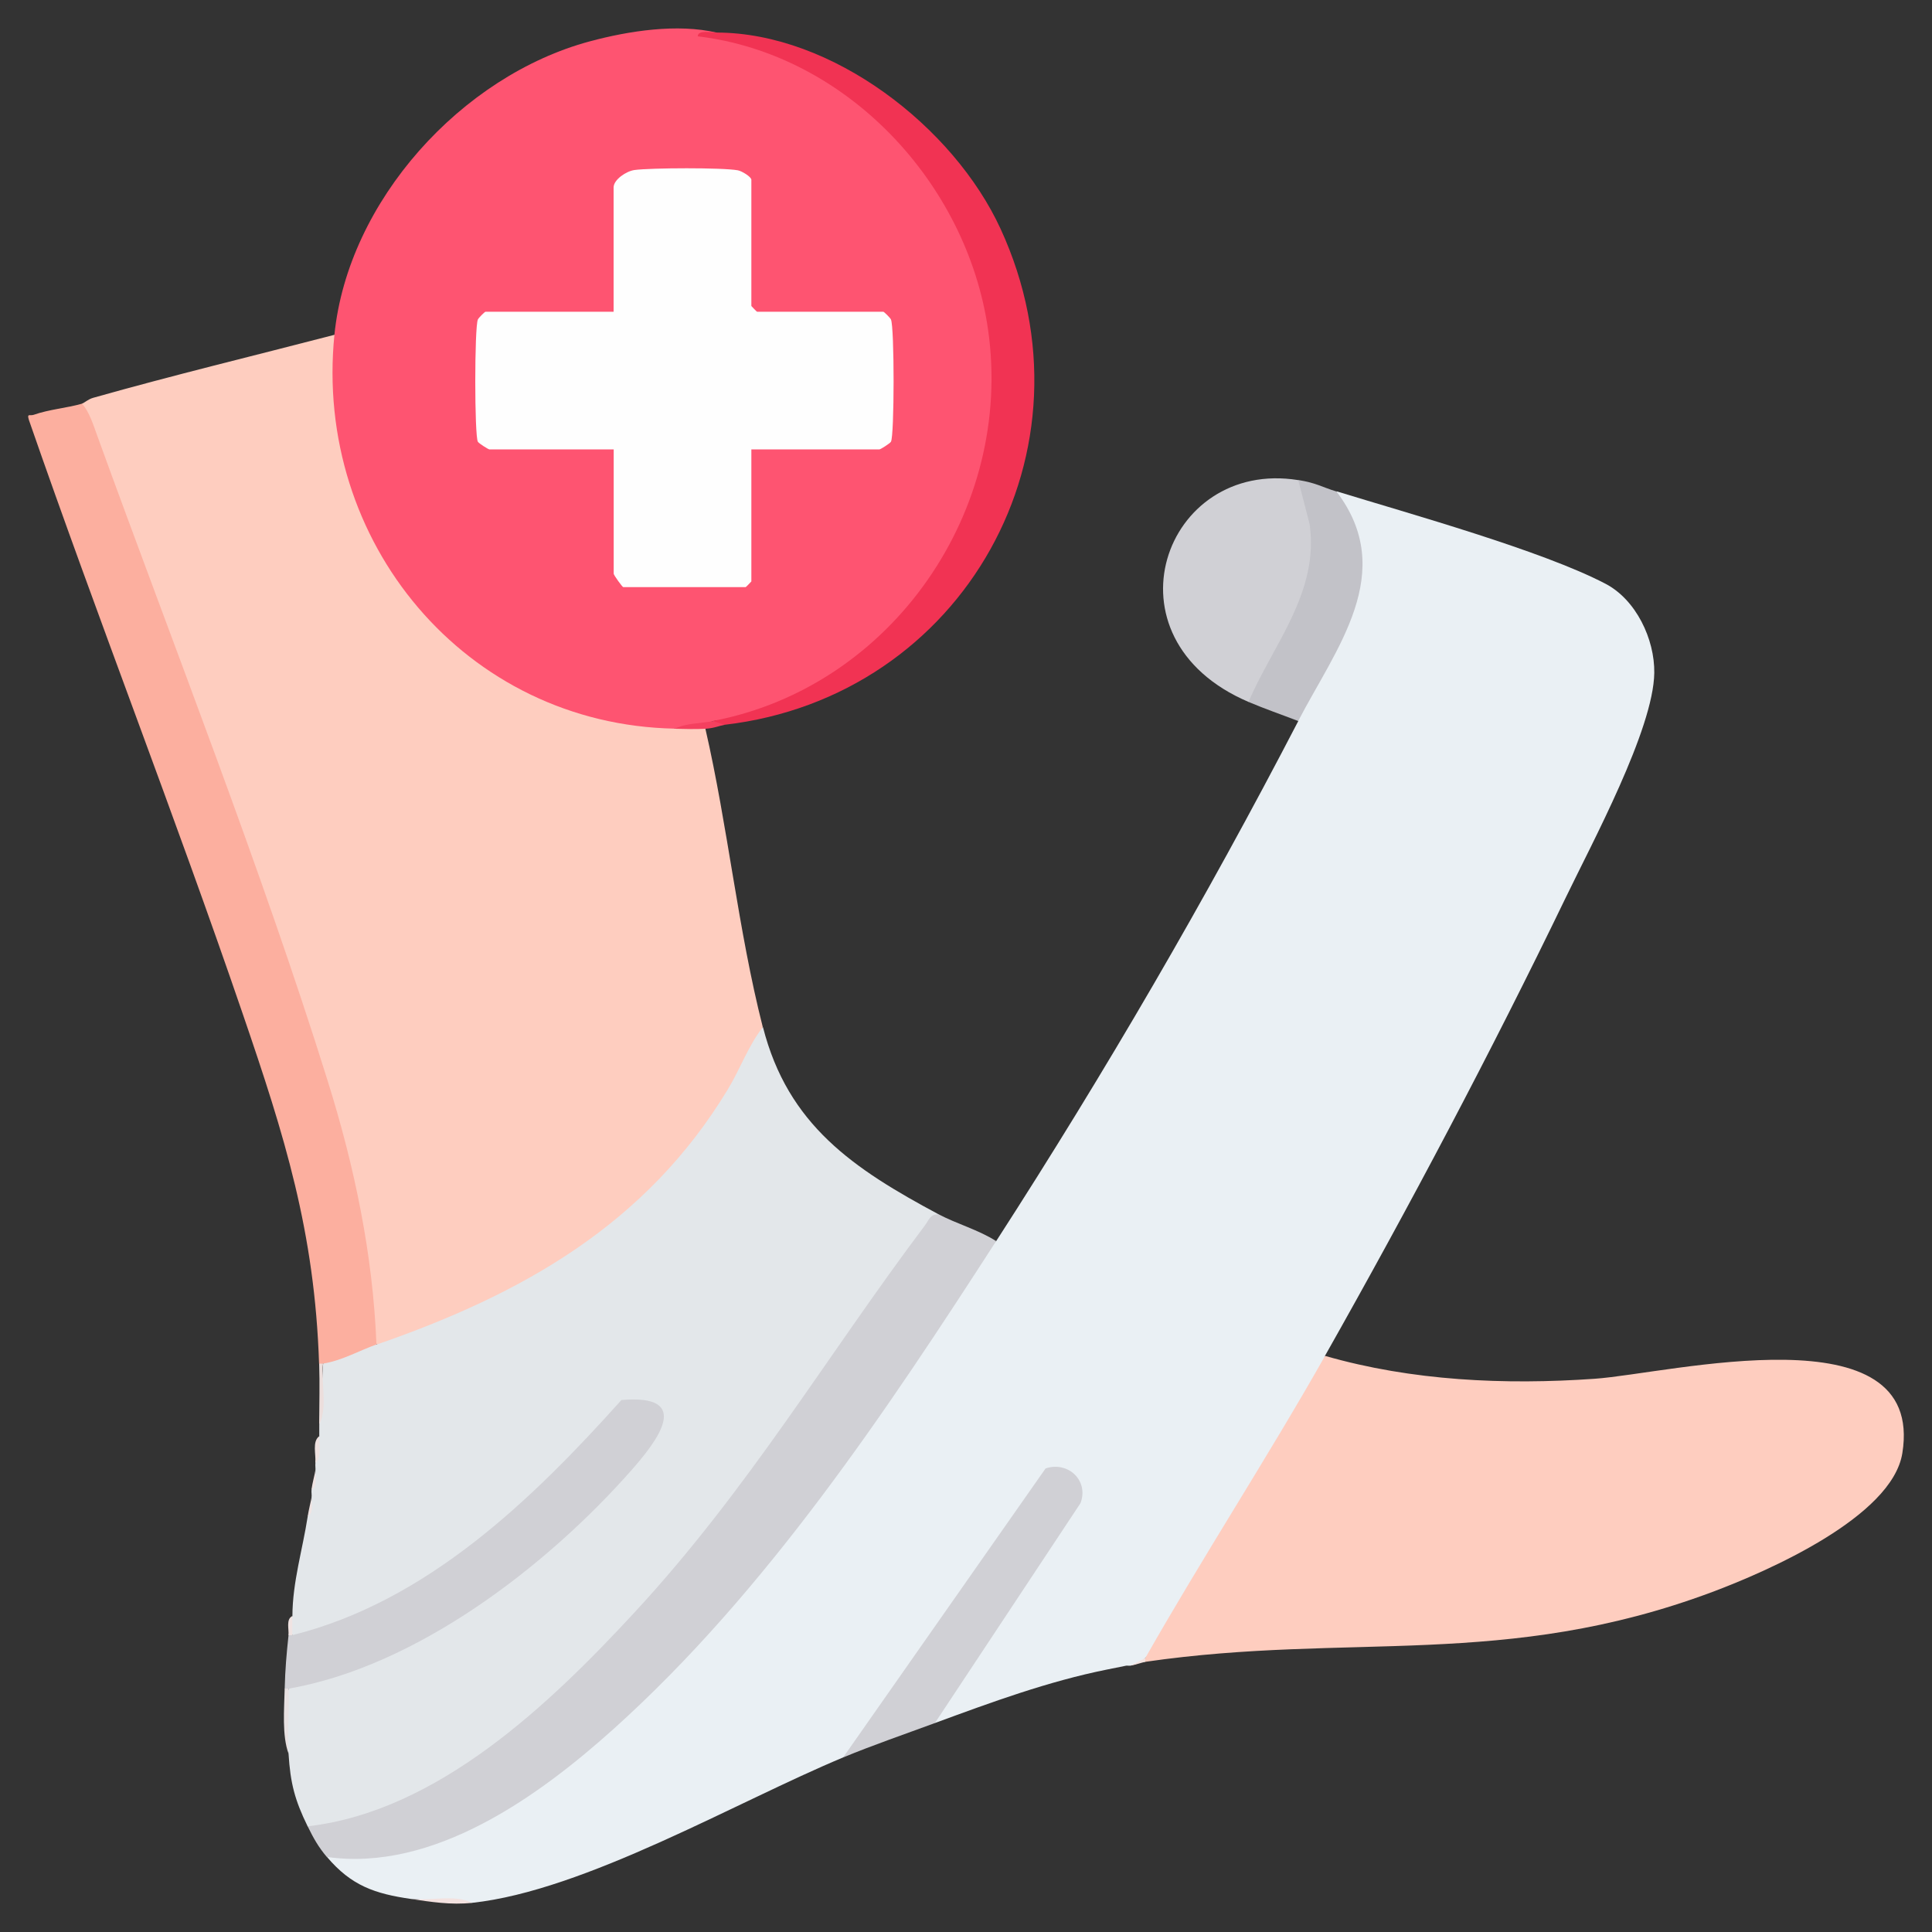 <?xml version="1.0" encoding="UTF-8"?>
<svg id="Layer_14" data-name="Layer 14" xmlns="http://www.w3.org/2000/svg" viewBox="0 0 200 200">
  <rect x="0" y="0" width="200" height="200" fill="#333333" stroke="none"/>
  <defs>
    <style>
      .cls-1 {
        fill: #f4405f;
      }

      .cls-2 {
        fill: #fe5471;
      }

      .cls-3 {
        fill: #d0d0d5;
      }

      .cls-4 {
        fill: #f13353;
      }

      .cls-5 {
        fill: #e3e7ea;
      }

      .cls-6 {
        fill: #fecdbf;
      }

      .cls-7 {
        fill: #c2c2c8;
      }

      .cls-8 {
        fill: #efe2e0;
      }

      .cls-9 {
        fill: #f4e3e0;
      }

      .cls-10 {
        fill: #f0e4e3;
      }

      .cls-11 {
        fill: #f0e3e2;
      }

      .cls-12 {
        fill: #ecdedc;
      }

      .cls-13 {
        fill: #f6e2de;
      }

      .cls-14 {
        fill: #f4e2e0;
      }

      .cls-15 {
        fill: #fcaf9f;
      }

      .cls-16 {
        fill: #eaf0f4;
      }

      .cls-17 {
        fill: #e8e1e1;
      }

      .cls-18 {
        fill: #fefefe;
      }
    </style>
  </defs>
  <path class="cls-16" d="M137.16,140.36l-.53,2c-5.15,9.49-10.69,18.75-16.61,27.79l-1.46,1.49c-.39.39-.92.65-1.58.79-.13.02-.27-.02-.4,0l-1.98.4c-6.09,1.22-12.01,3.4-17.82,5.54l-.46-.74,14.82-22.34c.58-1.61-.81-2.94-2.41-2.6l-19.35,27.62-2.1,1.62c-11.03,4.59-26.72,13.79-38.4,15.05l-6.33-.4c-3.74-.54-6.19-1.37-8.71-4.36l1.14-.67c9.13.62,18.17-4.65,24.89-10.47,17.13-14.84,29.56-33,42.09-51.77l1.17-.84c11.31-17.53,21.66-35.32,31.28-53.85l-.36-1.02,4.4-8.18c2.12-4.33,2.74-9.28-.23-13.4l.14-1.16c7.55,2.32,21.26,6.13,27.84,9.57,3.16,1.65,5.1,5.73,5.05,9.23-.08,5.84-6.46,17.64-9.19,23.31-7.71,15.96-16.17,31.94-24.89,47.37Z"/>
  <path class="cls-6" d="M34.62,34.65l.68,1.35c-1.51,19.7,13.31,37.66,33.29,38.59l1.26.84c1.18-.35,2.24-.35,3.17,0,2.33,10.12,3.38,20.83,5.94,30.88-1.39,5.67-5.59,11.34-9.64,15.71-7.49,8.06-18.12,13.81-28.47,17.33-.26.09-.57.07-.89.04s-.66-.12-.98-.22l-.91-2.18c-.78-12.97-4.84-25.3-9.09-37.67-6.52-18.96-13.83-38.5-20.86-56.74l.37-.8c.24-.07.64-.46,1.16-.6,8.27-2.34,16.66-4.36,24.97-6.52Z"/>
  <path class="cls-2" d="M74.21,3.37c.05.48-.8.25-.75.25,13.24,1.92,23.27,10.69,27.82,23.29,7.35,20.32-5.33,45.28-27.46,47.73-1.06.48-2.38.75-3.96.79-21.68-.42-37.4-19.36-35.24-40.78,1.4-13.85,13.17-26.81,26.44-30.37,4.05-1.09,9.06-1.86,13.15-.9Z"/>
  <path class="cls-5" d="M97.18,125.71c-5.37,7.98-11.18,16.57-17.06,24.52-10.36,14.02-28.46,36.89-46.85,39.44-.21.03-.45-.06-.69-.16s-.5-.27-.73-.44c-1.33-2.72-1.79-4.46-1.98-7.52-.32-2.22-.41-4.55,0-6.73l1.16-1.03c13.81-3.39,26.37-13.07,35.24-23.92,2.41-2.95,2.48-4.39-1.58-4.28-8.87,10.11-19.44,20.19-32.67,24.03-.25.07-.54.02-.84-.04s-.61-.18-.91-.31c-.3-.65-.3-1.32,0-1.98.01-3.5,1.05-6.86,1.58-10.29.28-.62.42-1.27.4-1.98.04-.25-.03-.54,0-.79.28-.62.41-1.28.4-1.98.03-.26-.03-.53,0-.79l.4-2.77c0-.4,0-.79,0-1.19.16-2.16.29-4.27.4-6.33.68-1.21,4.37-2.87,5.54-1.98,15.03-5.21,27.87-12.4,36.35-26.41,1.27-2.09,2.14-4.57,3.64-6.46,2.59,10.15,9.37,14.67,18.21,19.4Z"/>
  <path class="cls-6" d="M118.56,172.04c-.29-.11-.28-.25,0-.4,5.97-10.51,12.7-20.83,18.61-31.28,9,2.59,18.6,3.02,27.91,2.37,7.74-.54,34.25-7.26,31.85,7.7-1.06,6.62-14.03,12.26-19.67,14.37-21.47,8.03-37.49,4.15-58.69,7.23Z"/>
  <path class="cls-3" d="M97.18,125.71c1.8.96,4.16,1.62,5.94,2.77-11.39,17.64-23.82,36.31-39.59,50.49-7.82,7.03-18.68,14.83-29.7,13.26-.87-1.03-1.39-1.96-1.98-3.17,13.46-1.55,25.03-12.62,33.86-22.17,11.8-12.76,19.82-26.45,30.04-40.04.41-.54.53-1.19,1.43-1.14Z"/>
  <path class="cls-15" d="M8.49,41.78c.77.87,1.19,2.26,1.59,3.36,7.91,21.8,16.99,44.8,23.86,66.81,2.77,8.87,4.66,17.9,5.03,27.23-1.66.58-3.62,1.69-5.54,1.98-.11.35-.24.34-.4,0-.45-13.67-3.56-23.53-7.91-36.23-7.04-20.57-14.99-40.88-22.12-61.43-.24-.76.08-.42.49-.56,1.58-.56,3.42-.7,5-1.15Z"/>
  <path class="cls-4" d="M74.21,3.37c11.95.03,24.51,9.76,29.37,20.32,10.53,22.87-3.81,48.46-28.57,51.34-.75.12-1.14-.02-1.19-.4,18.59-3.56,31.15-21.88,28.46-40.53-2.19-15.18-14.65-28.5-30.04-30.34-.03-.7,1.49-.39,1.98-.39Z"/>
  <path class="cls-3" d="M29.87,174.81c-.11.35-.24.34-.4,0,.05-1.99.19-3.59.4-5.54.11-.35.24-.34.4,0,13.9-3.47,24.79-14,34.06-24.34,7.45-.64,3.77,4.17.99,7.32-8.77,9.92-22.18,20.24-35.44,22.56Z"/>
  <path class="cls-3" d="M134.39,49.7c2.35,1.92,2.33,6.8,1.76,9.73-.66,3.34-3.94,9.88-5.85,12.81l-1.06.42c-15.4-6.58-8.74-25.2,5.15-22.96Z"/>
  <path class="cls-3" d="M96.78,178.37c-3.14,1.16-6.41,2.28-9.5,3.56l20.96-29.92c2.35-.78,4.5,1.28,3.61,3.6l-15.07,22.76Z"/>
  <path class="cls-7" d="M138.35,50.88c6.38,8.37-.06,16.24-3.96,23.76-1.71-.66-3.46-1.26-5.15-1.98,2.62-6.07,7.33-11.34,6.33-18.41l-1.18-4.56c1.87.3,2.43.72,3.96,1.19Z"/>
  <path class="cls-17" d="M29.87,181.54c-.69-1.88-.45-4.62-.4-6.73h.4c.1,2.23-.14,4.51,0,6.73Z"/>
  <path class="cls-1" d="M73.82,74.64l1.19.4c-.49.06-1.02.34-1.98.4-1.04.06-2.13.02-3.17,0,1.11-.58,2.68-.55,3.96-.79Z"/>
  <path class="cls-12" d="M33.04,147.49c.01-2.1.07-4.24,0-6.33h.4c-.22,2.02.5,4.55-.4,6.33Z"/>
  <path class="cls-14" d="M48.87,196.98c-2.19.24-4.29-.1-6.33-.4,2.02.22,4.55-.5,6.33.4Z"/>
  <path class="cls-8" d="M32.64,151.45c.09-.87-.35-2.21.4-2.77-.01.87.29,2.23-.4,2.77Z"/>
  <path class="cls-10" d="M32.24,154.22c.1-.72.36-1.65.4-1.98-.02.63.25,1.64-.4,1.98Z"/>
  <path class="cls-10" d="M31.85,156.99c.11-.72.33-1.55.4-1.98-.02.63.25,1.64-.4,1.98Z"/>
  <path class="cls-11" d="M30.26,169.27h-.4c.07-.62-.28-1.64.4-1.98,0,.66,0,1.32,0,1.98Z"/>
  <path class="cls-9" d="M118.56,172.04c-.3.04-.96.29-1.58.4l1.58-.79v.4Z"/>
  <path class="cls-13" d="M116.58,172.43c-.52.09-1.36.27-1.98.4l1.98-.4Z"/>
  <path class="cls-18" d="M77.78,46.53v13.66s-.55.59-.59.59h-12.67c-.09,0-.99-1.24-.99-1.39v-12.87h-12.87c-.11,0-1.08-.61-1.19-.79-.36-.59-.36-11.87,0-12.66.09-.19.72-.8.79-.8h13.26v-12.87c0-.8,1.3-1.68,2.16-1.8,1.66-.23,9.17-.26,10.7.03.43.08,1.4.68,1.4.98v13.07s.55.59.59.59h13.07c.07,0,.7.61.79.8.37.79.36,12.07,0,12.66-.11.18-1.08.79-1.19.79h-13.26Z"/>
</svg>